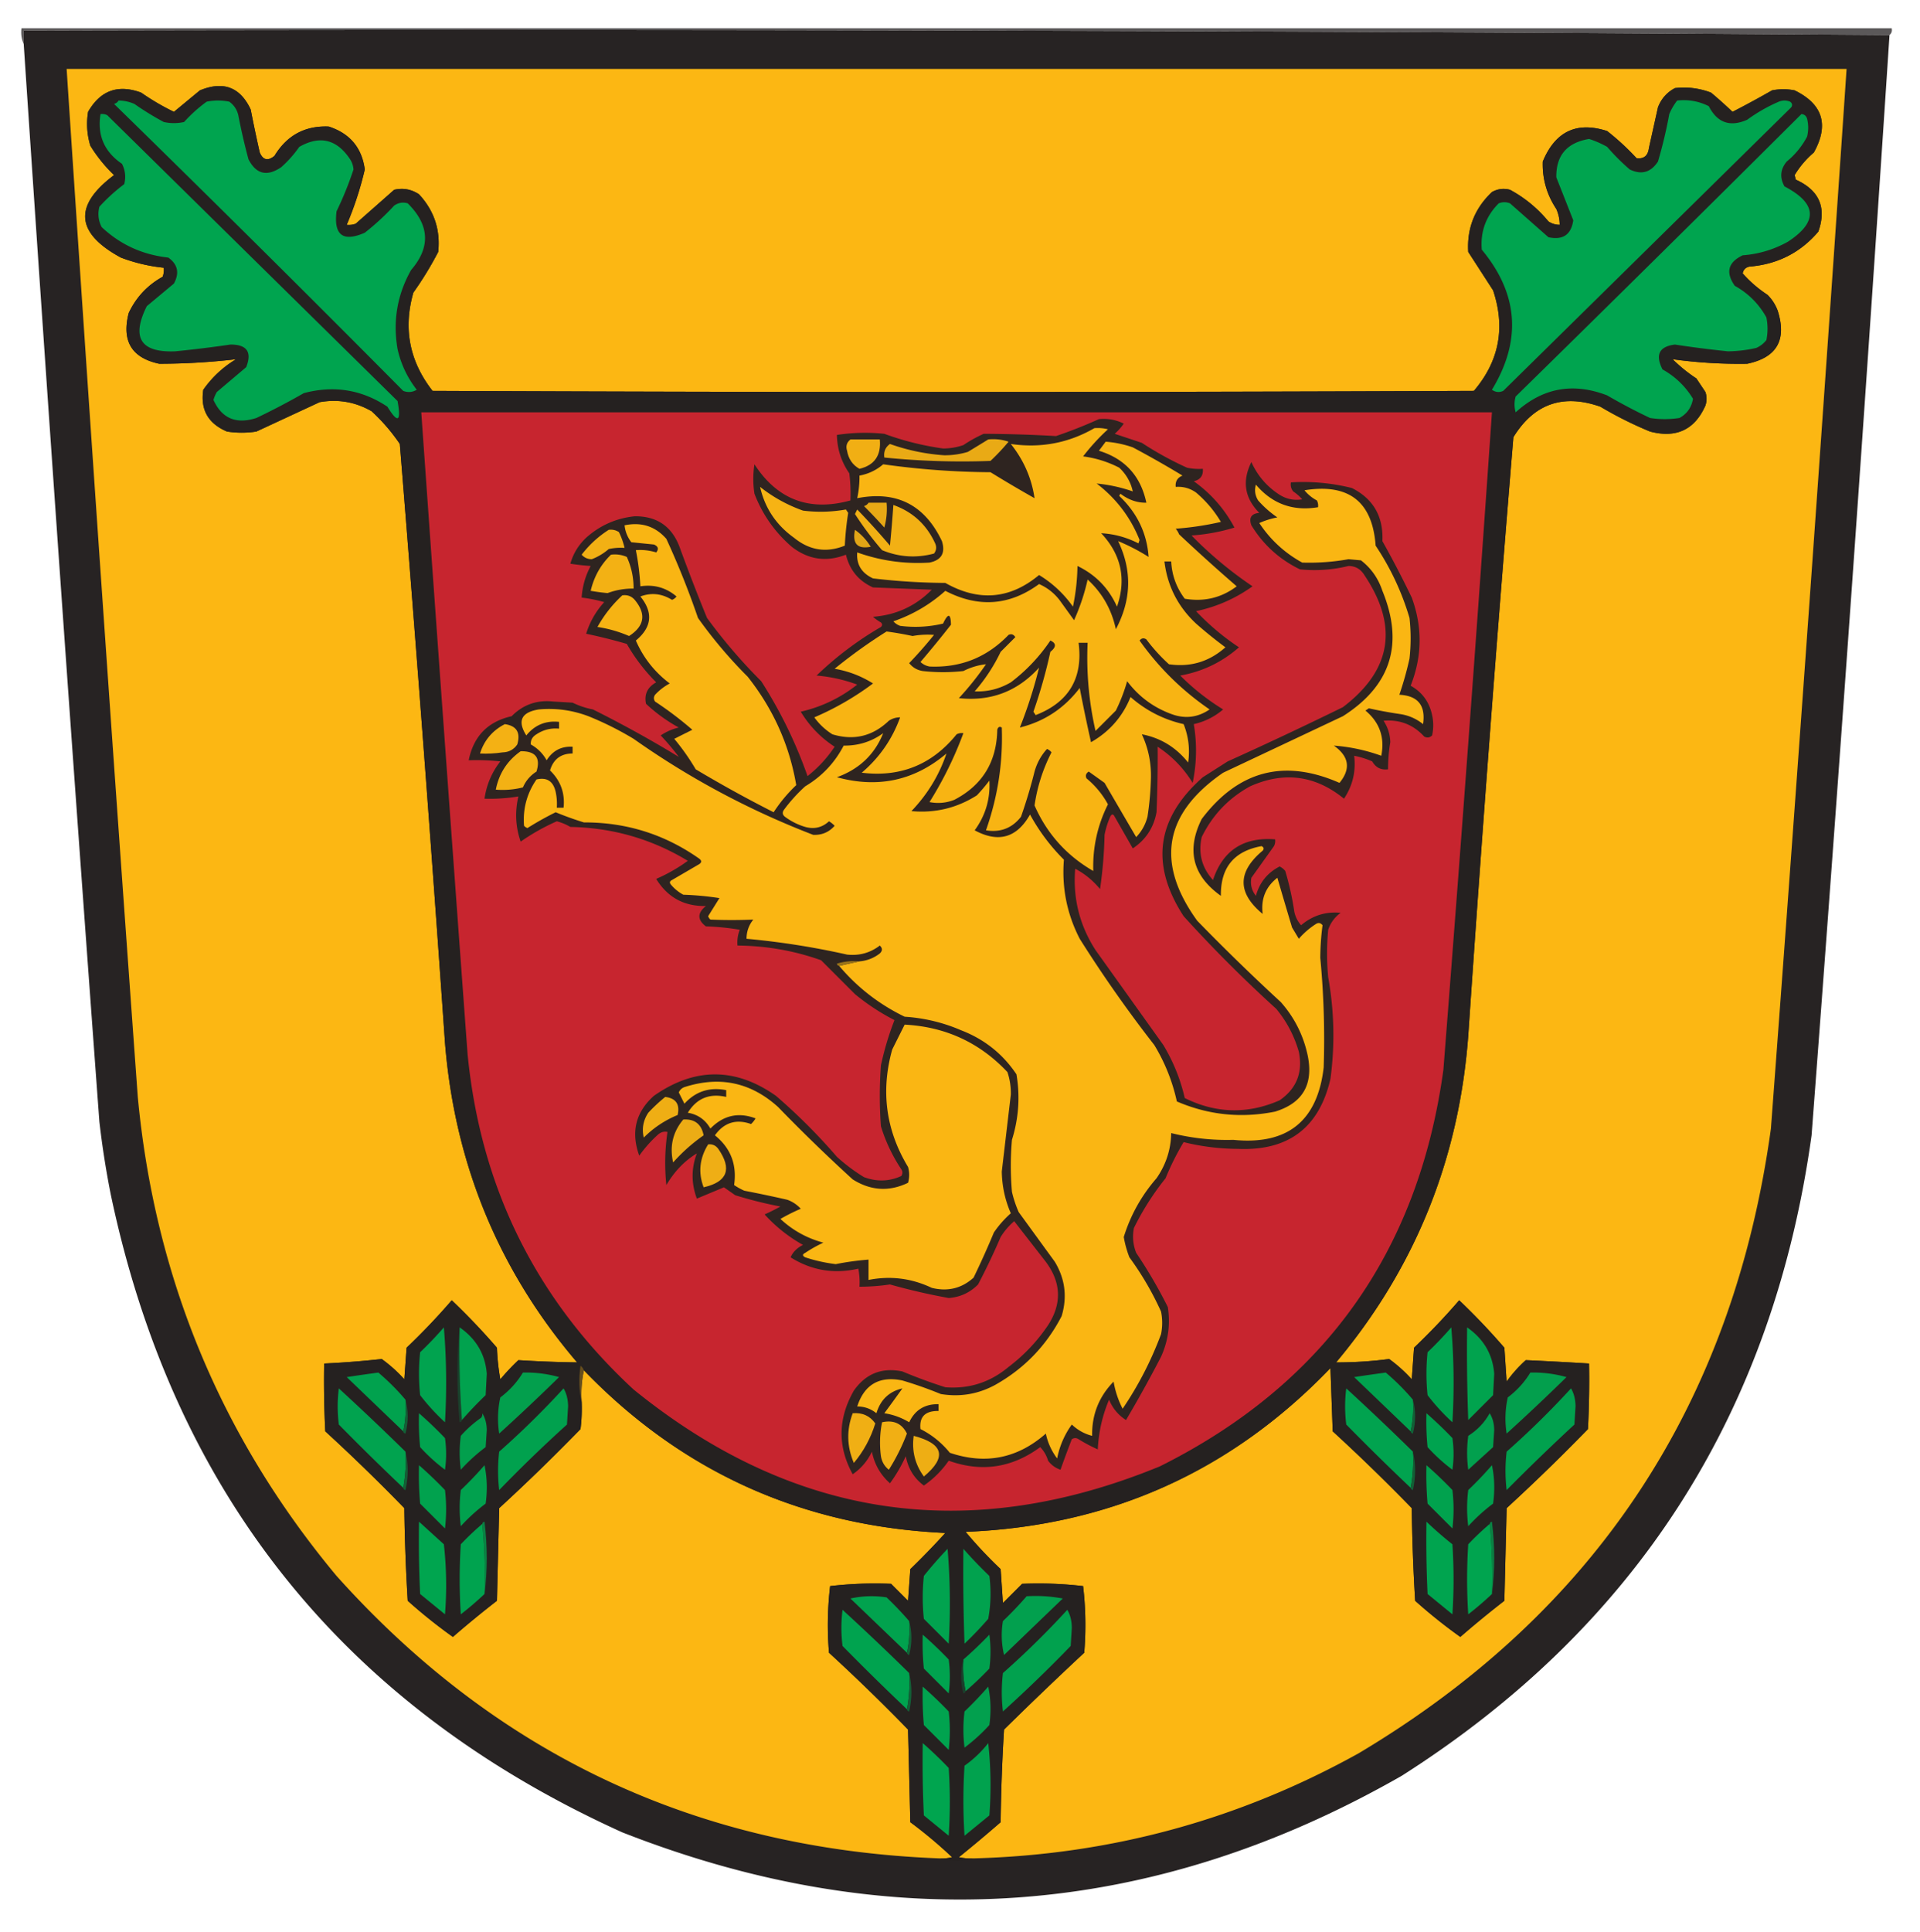 <svg xmlns="http://www.w3.org/2000/svg" width="850" height="855" style="shape-rendering:geometricPrecision;text-rendering:geometricPrecision;image-rendering:optimizeQuality;fill-rule:evenodd;clip-rule:evenodd"><path style="opacity:1" fill="#5b5859" d="M836.5 15.5c-274.998-2-550.331-2.666-826-2v6c-.968-2.107-1.302-4.44-1-7h828c.237 1.291-.096 2.291-1 3z"/><path style="opacity:1" fill="#272323" d="M836.5 15.5a46464.031 46464.031 0 0 1-34.5 487C784.905 625.444 724.405 719.944 620.5 786c-110.954 63.384-225.954 71.718-345 25C152.35 755.279 76.85 661.112 49 528.5a398.913 398.913 0 0 1-5-32 66860.31 66860.31 0 0 1-33.5-477v-6c275.669-.666 551.002 0 826 2z"/><path style="opacity:1" fill="#fcb713" d="M431.5 822.5a24.935 24.935 0 0 1-7-.5 644.609 644.609 0 0 0 18.5-15.5 842 842 0 0 1 1.5-41 1702.212 1702.212 0 0 1 35.5-34 147.56 147.56 0 0 0-.5-29.5 170.773 170.773 0 0 0-27-1l-8.5 8.5-1-15a190.366 190.366 0 0 1-15.5-16.5c63.759-2.566 117.592-26.733 161.5-72.5l1 28a839.958 839.958 0 0 1 35 34 842 842 0 0 0 1.5 41 229.41 229.41 0 0 0 20 16 445.48 445.48 0 0 1 19.5-16l1-41a890.018 890.018 0 0 0 36-35c.5-9.661.666-19.328.5-29-9.354-.57-18.687-1.07-28-1.5a57.217 57.217 0 0 0-8.5 9.5l-1-15a296.34 296.34 0 0 0-20-21 296.34 296.34 0 0 1-20 21l-1 14a63.507 63.507 0 0 0-10-9 177.867 177.867 0 0 1-23.5 1.5c34.904-41.664 54.404-89.831 58.5-144.5a17814.014 17814.014 0 0 1 20-265c9.128-14.821 21.961-19.321 38.5-13.5a169.242 169.242 0 0 0 22 11c11.59 3.042 19.757-.791 24.5-11.5.667-2 .667-4 0-6l-4-6a67.396 67.396 0 0 1-10.5-8.5 215.538 215.538 0 0 0 33 2c13.12-2.73 17.62-10.563 13.5-23.5a19.347 19.347 0 0 0-4.5-7c-4.139-2.719-7.806-5.885-11-9.5.32-1.653 1.32-2.653 3-3 12.42-1.011 22.587-6.177 30.5-15.5 3.737-10.632.404-18.299-10-23l-.5-2a40.45 40.45 0 0 1 8.5-10c6.807-12.24 3.974-21.407-8.5-27.5a25.249 25.249 0 0 0-10 0 444.738 444.738 0 0 1-17.5 9.5 201.108 201.108 0 0 0-9.5-8.5c-5.187-1.972-10.52-2.639-16-2-3.558 1.892-6.058 4.725-7.5 8.5l-4 18c-.427 3.442-2.26 4.942-5.5 4.5a110.197 110.197 0 0 0-13-12c-13.461-4.357-22.961.143-28.5 13.5-.25 7.59 1.75 14.59 6 21a17.759 17.759 0 0 1 1.5 7c-1.808.009-3.475-.491-5-1.5-4.816-5.827-10.483-10.494-17-14-2.803-.755-5.47-.422-8 1-7.623 7.204-11.123 16.037-10.5 26.5l11 17c5.547 16.507 2.714 31.341-8.5 44.5-153.667.667-307.333.667-461 0-10.224-13.063-13.058-27.563-8.5-43.5a150.824 150.824 0 0 0 11-18c1.031-9.775-1.803-18.275-8.5-25.5-3.381-2.245-7.048-2.912-11-2l-17 15a8.435 8.435 0 0 1-4 .5 147.762 147.762 0 0 0 8-24.5c-1.294-9.635-6.627-15.968-16-19-10.487-.42-18.487 3.913-24 13-2.907 2.36-5.074 1.86-6.5-1.5a573.593 573.593 0 0 1-4-19c-4.625-9.939-12.125-12.772-22.5-8.5-3.845 3.18-7.678 6.347-11.5 9.5A105.097 105.097 0 0 1 62.5 41c-10.248-3.791-18.081-.958-23.5 8.5-.826 5.09-.492 10.09 1 15a65.338 65.338 0 0 0 10.5 13c-18.01 13.483-17.01 25.65 3 36.5a75.047 75.047 0 0 0 19 4.5 8.435 8.435 0 0 1-.5 4c-6.72 3.721-11.72 9.054-15 16-3.225 12.41 1.275 19.91 13.5 22.5a295.115 295.115 0 0 0 34-2c-5.773 3.474-10.606 7.974-14.5 13.5-1.35 8.792 2.15 14.959 10.5 18.5 4.333.667 8.667.667 13 0l28-13c8.164-1.45 15.831-.117 23 4a81.444 81.444 0 0 1 12.5 14.5 23119.38 23119.38 0 0 1 20 265c4.332 53.719 23.832 100.885 58.5 141.5a512.937 512.937 0 0 1-26-1 96.005 96.005 0 0 0-8 8.5 100.292 100.292 0 0 1-1.5-14 296.34 296.34 0 0 0-20-21 296.34 296.34 0 0 1-20 21l-1 14a63.507 63.507 0 0 0-10-9 403.063 403.063 0 0 1-25.5 2c-.166 10.006 0 20.006.5 30a839.958 839.958 0 0 1 35 34 842 842 0 0 0 1.5 41 229.41 229.41 0 0 0 20 16 445.48 445.48 0 0 1 19.5-16l1-41a890.018 890.018 0 0 0 36-35c.499-3.986.666-7.986.5-12-.319-4.863.014-9.53 1-14 43.48 45.059 96.814 69.059 160 72a350.367 350.367 0 0 1-15.5 16l-1 14-7.5-7.5a170.773 170.773 0 0 0-27 1 147.56 147.56 0 0 0-.5 29.5 839.958 839.958 0 0 1 35 34l1 41a203.945 203.945 0 0 1 18.5 15.5 18.453 18.453 0 0 1-6 .5c-106.718-4.154-195.552-45.821-266.5-125-51.132-61.341-80.466-132.008-88-212a66972.16 66972.16 0 0 1-31.5-455h788a64659.239 64659.239 0 0 1-33.5 469C767.241 621.292 706.408 713.459 601.5 776c-52.841 29.338-109.508 44.838-170 46.5z"/><path style="opacity:1" fill="#252120" d="M431.5 822.5c-5.333 1.333-10.667 1.333-16 0a18.453 18.453 0 0 0 6-.5 203.945 203.945 0 0 0-18.5-15.5l-1-41a839.958 839.958 0 0 0-35-34 147.56 147.56 0 0 1 .5-29.5 170.773 170.773 0 0 1 27-1l7.5 7.5 1-14a350.367 350.367 0 0 0 15.5-16c-63.186-2.941-116.52-26.941-160-72-.283-.789-.783-1.456-1.5-2-.817 5.516-.651 10.85.5 16a72.367 72.367 0 0 1-.5 12 890.018 890.018 0 0 1-36 35l-1 41a445.48 445.48 0 0 0-19.5 16 229.41 229.41 0 0 1-20-16 842 842 0 0 1-1.5-41 839.958 839.958 0 0 0-35-34c-.5-9.994-.666-19.994-.5-30a403.063 403.063 0 0 0 25.5-2 63.507 63.507 0 0 1 10 9l1-14a296.34 296.34 0 0 0 20-21 296.34 296.34 0 0 1 20 21c.172 4.702.672 9.368 1.5 14a96.005 96.005 0 0 1 8-8.5c8.649.553 17.316.886 26 1-34.668-40.615-54.168-87.781-58.5-141.5a23119.38 23119.38 0 0 0-20-265 81.444 81.444 0 0 0-12.5-14.5c-7.169-4.117-14.836-5.45-23-4l-28 13a42.479 42.479 0 0 1-13 0c-8.35-3.541-11.85-9.708-10.5-18.5 3.894-5.526 8.727-10.026 14.5-13.5a295.115 295.115 0 0 1-34 2c-12.225-2.59-16.725-10.09-13.5-22.5 3.28-6.946 8.28-12.279 15-16a8.435 8.435 0 0 0 .5-4 75.047 75.047 0 0 1-19-4.5c-20.01-10.85-21.01-23.017-3-36.5a65.338 65.338 0 0 1-10.5-13c-1.492-4.91-1.826-9.91-1-15 5.419-9.458 13.252-12.291 23.5-8.5A105.097 105.097 0 0 0 77 49.5c3.822-3.153 7.655-6.32 11.5-9.5 10.375-4.272 17.875-1.439 22.5 8.5a573.593 573.593 0 0 0 4 19c1.426 3.36 3.593 3.86 6.5 1.5 5.513-9.087 13.513-13.42 24-13 9.373 3.032 14.706 9.365 16 19a147.762 147.762 0 0 1-8 24.5 8.435 8.435 0 0 0 4-.5l17-15c3.952-.912 7.619-.245 11 2 6.697 7.225 9.531 15.725 8.5 25.5a150.824 150.824 0 0 1-11 18c-4.558 15.937-1.724 30.437 8.5 43.5 153.667.667 307.333.667 461 0 11.214-13.159 14.047-27.993 8.5-44.5l-11-17c-.623-10.463 2.877-19.296 10.5-26.5 2.53-1.422 5.197-1.755 8-1 6.517 3.506 12.184 8.173 17 14 1.525 1.009 3.192 1.509 5 1.5a17.759 17.759 0 0 0-1.5-7c-4.25-6.41-6.25-13.41-6-21 5.539-13.357 15.039-17.857 28.5-13.5a110.197 110.197 0 0 1 13 12c3.24.442 5.073-1.058 5.5-4.5l4-18c1.442-3.775 3.942-6.608 7.5-8.5 5.48-.639 10.813.028 16 2a201.108 201.108 0 0 1 9.5 8.5 444.738 444.738 0 0 0 17.5-9.5 25.249 25.249 0 0 1 10 0c12.474 6.093 15.307 15.26 8.5 27.5a40.45 40.45 0 0 0-8.5 10l.5 2c10.404 4.701 13.737 12.368 10 23-7.913 9.323-18.08 14.489-30.5 15.5-1.68.347-2.68 1.347-3 3 3.194 3.615 6.861 6.781 11 9.5a19.347 19.347 0 0 1 4.5 7c4.12 12.937-.38 20.77-13.5 23.5a215.538 215.538 0 0 1-33-2 67.396 67.396 0 0 0 10.5 8.5l4 6c.667 2 .667 4 0 6-4.743 10.709-12.91 14.542-24.5 11.5a169.242 169.242 0 0 1-22-11c-16.539-5.821-29.372-1.321-38.5 13.5a17814.014 17814.014 0 0 0-20 265c-4.096 54.669-23.596 102.836-58.5 144.5 7.852.02 15.686-.48 23.5-1.5a63.507 63.507 0 0 1 10 9l1-14a296.34 296.34 0 0 0 20-21 296.34 296.34 0 0 1 20 21l1 15a57.217 57.217 0 0 1 8.5-9.5c9.313.43 18.646.93 28 1.5.166 9.672 0 19.339-.5 29a890.018 890.018 0 0 1-36 35l-1 41a445.48 445.48 0 0 0-19.5 16 229.41 229.41 0 0 1-20-16 842 842 0 0 1-1.5-41 839.958 839.958 0 0 0-35-34l-1-28c-43.908 45.767-97.741 69.934-161.5 72.5a190.366 190.366 0 0 0 15.5 16.5l1 15 8.5-8.5c9.015-.38 18.015-.047 27 1a147.56 147.56 0 0 1 .5 29.5 1702.212 1702.212 0 0 0-35.5 34 842 842 0 0 0-1.5 41 644.609 644.609 0 0 1-18.5 15.5c2.31.497 4.643.663 7 .5z"/><path style="opacity:1" fill="#00a44f" d="M52.5 44.5c2.427.023 4.76.523 7 1.5a129.02 129.02 0 0 0 13 8c3 .667 6 .667 9 0a64.258 64.258 0 0 1 10-9 25.249 25.249 0 0 1 10 0c2.084 1.5 3.417 3.5 4 6a274.75 274.75 0 0 0 4.5 19.5c3.4 6.616 8.233 7.783 14.5 3.5a51.029 51.029 0 0 0 8-9c9.129-5.184 16.629-3.351 22.5 5.5a9.622 9.622 0 0 1 1.5 4.5 147.634 147.634 0 0 1-7.5 18.5c-1.33 10.576 2.837 13.743 12.5 9.5a110.197 110.197 0 0 0 13-12c1.865-1.301 3.865-1.635 6-1 9.692 9.6 10.192 19.432 1.5 29.5-6.138 10.853-8.138 22.52-6 35 1.501 6.667 4.334 12.667 8.5 18-1.921 1.141-3.921 1.308-6 .5a11492.763 11492.763 0 0 0-128-127c.916-.278 1.583-.778 2-1.5zM742.5 44.5c4.949-.541 9.616.292 14 2.5 3.752 7.349 9.419 9.349 17 6a72.828 72.828 0 0 1 14-8c1.667-.667 3.333-.667 5 0 .951.718 1.117 1.55.5 2.5L665.5 173c-1.759.798-3.426.631-5-.5 13.23-21.783 11.73-42.449-4.5-62-.67-7.99 1.83-14.823 7.5-20.5 1.667-.667 3.333-.667 5 0l17 15c6.411 1.378 10.078-1.122 11-7.5-2.488-6.313-4.988-12.646-7.5-19-.164-9.685 4.669-15.352 14.5-17a42.552 42.552 0 0 1 8 3.5 96.372 96.372 0 0 0 10 10c5.164 2.499 9.33 1.332 12.5-3.5a202.46 202.46 0 0 0 5-21 26.536 26.536 0 0 1 3.5-6zM44.5 50.5a4.932 4.932 0 0 1 3 .5L176 177.5c1.653 9.216.153 10.049-4.5 2.5-11.317-7.547-23.65-9.547-37-6a314.81 314.81 0 0 1-21 11c-8.938 2.882-15.271.216-19-8a16.23 16.23 0 0 1 1.5-3.5l13-11c2.643-6.7.309-10.034-7-10a514.076 514.076 0 0 1-24.5 3c-15.28.591-19.446-6.076-12.5-20l12-10c2.53-4.686 1.696-8.519-2.5-11.5-11.42-1.242-21.254-5.742-29.5-13.5-1.457-2.866-1.79-5.866-1-9a79 79 0 0 1 11-10c.79-3.134.457-6.134-1-9-7.832-5.33-10.998-12.663-9.5-22zM797.5 50.5c1.25.077 2.083.744 2.5 2a16.242 16.242 0 0 1 0 8c-2.243 4.248-5.243 7.914-9 11-2.846 3.419-3.18 7.085-1 11 14.448 7.55 14.948 15.717 1.5 24.5-6.217 3.461-12.884 5.461-20 6-6.484 3.081-7.651 7.581-3.5 13.5 6 3.333 10.667 8 14 14a25.238 25.238 0 0 1 0 10 11.532 11.532 0 0 1-4.5 3.5 59.6 59.6 0 0 1-12.5 1.5 473.39 473.39 0 0 1-23.5-3c-6.954.853-8.788 4.519-5.5 11 5.671 3.172 10.171 7.505 13.5 13-.661 3.835-2.661 6.669-6 8.5a42.479 42.479 0 0 1-13 0 256.871 256.871 0 0 1-19-10c-15.123-5.838-28.623-3.338-40.5 7.5a12.494 12.494 0 0 1 0-7 22410.62 22410.62 0 0 0 126.5-125z"/><path style="opacity:1" fill="#c7252f" d="M186.5 182.5h474a31535.408 31535.408 0 0 1-21.5 291c-11.107 80.794-52.94 139.294-125.5 175.5-84.546 34.726-162.213 23.393-233-34-43.245-39.991-67.745-89.491-73.5-148.5a94904.539 94904.539 0 0 1-20.5-284z"/><path style="opacity:1" fill="#2e2420" d="M486.5 185.5c3.894-.39 7.56.277 11 2a25.513 25.513 0 0 1-4 4.5l12 4a145.698 145.698 0 0 0 20 11c2.31.497 4.643.663 7 .5.259 2.98-1.074 4.813-4 5.5 7.618 5.449 13.618 12.282 18 20.5a83.928 83.928 0 0 1-19 3.5 173.305 173.305 0 0 0 27 22.5c-7.541 5.405-15.874 9.072-25 11a109.077 109.077 0 0 0 19 16c-7.481 6.574-16.148 10.74-26 12.5a102.726 102.726 0 0 0 19 15c-3.809 3.238-8.142 5.404-13 6.5a69.916 69.916 0 0 1-.5 26c-3.977-6.477-9.144-11.811-15.5-16a578.7 578.7 0 0 1-.5 29c-1.248 6.833-4.748 12.166-10.5 16l-8-14c-.667-1.333-1.333-1.333-2 0a37.143 37.143 0 0 0-2.5 8 196.843 196.843 0 0 1-2 24c-3.086-3.757-6.752-6.757-11-9-1.087 12.987 1.913 24.987 9 36l30 42c4.435 7.364 7.602 15.197 9.5 23.5 13.872 6.859 27.872 7.193 42 1 7.521-5.218 10.355-12.384 8.5-21.5-2.024-7.05-5.358-13.383-10-19-14.333-13-28-26.667-41-41-14.878-22.875-12.045-43.375 8.5-61.5l11-7a1781.382 1781.382 0 0 0 51-24c21.559-16.358 24.726-35.858 9.5-58.5-1.633-2.648-3.967-3.981-7-4a63.527 63.527 0 0 1-21.5 1.5c-9.064-4.397-16.231-10.897-21.5-19.5-1.206-3.338-.04-5.171 3.5-5.5-6.513-6.589-7.68-14.089-3.5-22.5 2.729 6.063 6.896 10.897 12.5 14.5 3.114 1.931 6.447 2.598 10 2a19.887 19.887 0 0 0-4-3.5c-.929-1.189-1.262-2.522-1-4a88.89 88.89 0 0 1 27 2.5c9.486 4.789 13.986 12.622 13.5 23.5a444.662 444.662 0 0 1 13 25c4.78 13.07 4.614 26.07-.5 39 5.095 2.832 8.262 7.165 9.5 13 .667 3 .667 6 0 9-1.049 1.017-2.216 1.184-3.5.5-4.807-5.271-10.807-7.605-18-7 1.9 2.868 2.9 6.034 3 9.5a73.058 73.058 0 0 0-1 12c-3.099.408-5.433-.759-7-3.5a37.914 37.914 0 0 0-8-2.5c.845 6.893-.655 13.227-4.5 19-12.692-10.337-26.525-12.17-41.5-5.5-9.554 5.22-16.72 12.72-21.5 22.5-1.588 7.229.079 13.562 5 19 4.353-13.107 13.52-19.107 27.5-18a4.934 4.934 0 0 1-.5 3l-10 14c-.552 2.919.115 5.586 2 8 1.604-5.88 5.104-10.214 10.5-13a7.248 7.248 0 0 1 2.5 2c1.761 5.9 3.095 11.9 4 18a12.804 12.804 0 0 0 3 6c5.078-4.294 10.911-6.128 17.5-5.5-2.635 1.961-4.469 4.461-5.5 7.5-.667 7-.667 14 0 21 2.681 14.962 3.014 29.962 1 45-4.975 21.624-18.642 31.957-41 31a102.142 102.142 0 0 1-24-3 118.708 118.708 0 0 0-8 16 119.21 119.21 0 0 0-14 22c-.738 3.761-.405 7.428 1 11a214.296 214.296 0 0 1 14 24c1.182 7.635.182 14.969-3 22a567.967 567.967 0 0 1-15.5 28c-3.431-2.177-5.931-5.177-7.5-9-2.962 6.999-4.629 14.332-5 22a71.306 71.306 0 0 1-8.5-4.5c-1-.667-2-.667-3 0a414.162 414.162 0 0 0-5 13.5c-2.253-.753-4.087-2.086-5.5-4-.712-2.347-1.879-4.347-3.5-6-12.496 9.202-25.996 11.202-40.5 6a43.128 43.128 0 0 1-11 11c-4.31-3.188-6.977-7.521-8-13a67.876 67.876 0 0 1-7 12c-4.212-3.753-6.878-8.42-8-14-1.925 4.093-4.758 7.426-8.5 10-6.731-12.254-6.565-24.587.5-37 5.299-7.544 12.465-10.378 21.5-8.5a226.996 226.996 0 0 0 19 7c10.542.82 19.875-2.18 28-9a76.862 76.862 0 0 0 17.5-18.5c6.147-9.517 5.814-18.851-1-28l-14-18a29.964 29.964 0 0 0-6 7 303.77 303.77 0 0 1-10 21c-3.567 3.617-7.901 5.617-13 6a281.343 281.343 0 0 1-26-6 92.215 92.215 0 0 1-13.5 1 32.462 32.462 0 0 0-.5-8c-10.695 2.489-20.695.822-30-5 .993-2.329 2.827-4.163 5.5-5.5a66.767 66.767 0 0 1-17-13.5 90.622 90.622 0 0 0 7-3.5 181.49 181.49 0 0 1-20-5l-5-3.5-12 5c-2.495-6.723-2.495-13.389 0-20-5.375 3.217-9.875 7.884-13.5 14-.814-7.913-.647-15.746.5-23.5-1.408-.315-2.741.018-4 1a57.217 57.217 0 0 0-8.5 9.5c-3.762-10.432-1.596-19.266 6.5-26.5 18.066-12.638 36.066-12.638 54 0a257.965 257.965 0 0 1 27 27 78.664 78.664 0 0 0 12 9c5.694 2.113 11.194 1.946 16.5-.5.667-1 .667-2 0-3a72.8 72.8 0 0 1-9-19c-.667-9-.667-18 0-27 1.51-6.964 3.51-13.631 6-20a97.154 97.154 0 0 1-17.5-11.5l-15-15c-11.921-4.235-24.254-6.402-37-6.5a15.418 15.418 0 0 1 1-7 114.67 114.67 0 0 0-15-1.5c-3.827-2.905-3.827-5.905 0-9-9.641.18-16.975-3.82-22-12a72.85 72.85 0 0 0 14-8c-15.925-9.65-33.258-14.65-52-15a23.597 23.597 0 0 0-6-2.5 94.417 94.417 0 0 0-16 9c-2.272-6.547-2.606-13.213-1-20a75.818 75.818 0 0 1-15 1c.875-6.128 3.209-11.628 7-16.5a98.432 98.432 0 0 0-14-.5c2.148-10.647 8.481-17.147 19-19.5 5.077-5.137 11.243-7.304 18.5-6.5l8.5.5a35.716 35.716 0 0 0 9 3c13.169 6.574 25.836 13.574 38 21a108.03 108.03 0 0 0-8-9.5 23.966 23.966 0 0 1 8-3.5 71.014 71.014 0 0 1-14.5-10.5c-.868-4.172.632-7.338 4.5-9.5a80.303 80.303 0 0 1-13-17 240.5 240.5 0 0 0-18-4.5c1.641-5.286 4.308-9.953 8-14a61.568 61.568 0 0 0-10-2c.339-5.01 1.673-9.677 4-14a104.618 104.618 0 0 1-9-1c1.243-4.429 3.577-8.262 7-11.5 6.145-5.489 13.312-8.656 21.5-9.5 9.928-.082 16.595 4.585 20 14a867.584 867.584 0 0 0 12 31 238.452 238.452 0 0 0 24 28 200.915 200.915 0 0 1 20.5 42 55.546 55.546 0 0 0 12-13c-6.162-3.996-11.162-9.163-15-15.5 9.268-2.135 17.602-6.135 25-12a67.852 67.852 0 0 0-18-4 148.835 148.835 0 0 1 28.5-21.5c.667-.667.667-1.333 0-2a20.499 20.499 0 0 1-3.5-2.5c10.214-.775 18.88-4.775 26-12l-26-1c-6.336-2.842-10.336-7.675-12-14.5-8.653 3.368-16.653 2.201-24-3.5-7.475-6.471-12.975-14.304-16.5-23.5a42.479 42.479 0 0 1 0-13c10.179 15.674 24.345 21.007 42.5 16a72.367 72.367 0 0 0-.5-12c-3.535-5.106-5.369-10.773-5.5-17a83.233 83.233 0 0 1 21-.5 125.424 125.424 0 0 0 26 6.5 27.86 27.86 0 0 0 9-1.5 59.043 59.043 0 0 1 9-5c10.684.051 21.351.384 32 1a211.755 211.755 0 0 0 19-7.5z"/><path style="opacity:1" fill="#f9b513" d="M484.5 189.5a18.453 18.453 0 0 1 6 .5 93.285 93.285 0 0 0-11 12 48.503 48.503 0 0 1 16 5c3.1 2.919 5.1 6.419 6 10.5a68.983 68.983 0 0 0-16-3.5c8.679 6.663 15.013 14.996 19 25l-.5 1.5c-5.223-2.68-10.723-4.18-16.5-4.5 8.879 9.46 11.213 20.294 7 32.5-3.638-8.138-9.471-14.138-17.5-18a93.33 93.33 0 0 1-2 18c-4.056-5.724-9.056-10.391-15-14-12.854 10.713-26.687 11.88-41.5 3.5a285.846 285.846 0 0 1-32-2c-5.083-2.357-7.417-6.191-7-11.5 10.364 3.695 21.03 5.195 32 4.5 5.3-1.095 7.133-4.262 5.5-9.5-7.622-16.061-20.122-22.394-37.5-19a44.866 44.866 0 0 0 1-10c3.954-.727 7.454-2.394 10.5-5a354.578 354.578 0 0 0 47.5 3.5 568.792 568.792 0 0 0 19.5 11.5c-1.291-8.846-4.791-16.846-10.5-24 13.24 1.929 25.574-.405 37-7z"/><path style="opacity:1" fill="#f1af14" d="M376.5 194.5h13c.653 7.066-2.347 11.4-9 13-3.024-1.674-4.857-4.341-5.5-8-.64-2.043-.14-3.71 1.5-5z"/><path style="opacity:1" fill="#e9aa15" d="M437.5 194.5a21.127 21.127 0 0 1 9 1 96.005 96.005 0 0 1-8 8.5c-15.7.579-31.367.079-47-1.5-.368-2.556.466-4.556 2.5-6a88.773 88.773 0 0 0 24 5 35.22 35.22 0 0 0 10.5-1.5c3.096-1.872 6.096-3.705 9-5.5z"/><path style="opacity:1" fill="#f8b413" d="M489.5 195.5a47.11 47.11 0 0 1 12 2.5 449.63 449.63 0 0 1 22 12.5c-2.256.921-3.256 2.588-3 5 3.294-.241 6.294.592 9 2.5 4.418 3.747 8.084 8.08 11 13a131.77 131.77 0 0 1-20 3 9.454 9.454 0 0 1 1.5 2.5 813.62 813.62 0 0 0 25.5 23c-6.781 5.111-14.447 6.944-23 5.5-3.686-4.893-5.686-10.393-6-16.5h-3c1.301 10.822 5.967 19.989 14 27.5 4.189 3.69 8.522 7.19 13 10.5-7.166 6.375-15.5 8.875-25 7.5a77.742 77.742 0 0 1-10-11c-1.135-.749-2.135-.583-3 .5 8.521 12.021 18.854 22.188 31 30.5-5.304 3.605-10.971 4.272-17 2-7.91-2.907-14.41-7.74-19.5-14.5a76.892 76.892 0 0 1-5 13l-9 9a145.606 145.606 0 0 1-3.5-39h-4c2.025 15.639-4.308 26.306-19 32l-1-1.5a223.698 223.698 0 0 0 7.5-26.5c2.677-2.133 2.677-3.8 0-5a76.862 76.862 0 0 1-17.5 18.5c-4.985 2.913-10.318 4.246-16 4a76.945 76.945 0 0 0 11.5-17.5l6.5-6.5c-.775-1.23-1.775-1.563-3-1-9.578 9.958-21.244 14.624-35 14-1.544-.29-2.877-.956-4-2a501.272 501.272 0 0 0 13.5-16.5c-.099-5.07-1.266-5.236-3.5-.5a52.76 52.76 0 0 1-19 1 7.293 7.293 0 0 1-3-2c8.589-2.96 16.255-7.46 23-13.5 14.614 7.581 28.447 6.581 41.5-3 3.561 1.555 6.561 3.888 9 7l6.5 9a92.305 92.305 0 0 0 6-18c6.47 5.93 10.636 13.263 12.5 22 6.907-13.012 7.24-26.012 1-39a86.346 86.346 0 0 1 13.5 7c-.756-10.518-5.089-19.518-13-27l.5-1c3.572 2.733 7.406 4.066 11.5 4-2.5-11.831-9.5-19.498-21-23a514.367 514.367 0 0 0 3-4z"/><path style="opacity:1" fill="#fab613" d="m371.5 427.5 9-2c3.352-.284 6.352-1.45 9-3.5 1.231-1.183 1.231-2.349 0-3.5-4.268 3.254-9.102 4.588-14.5 4a346.029 346.029 0 0 0-44.5-7c.003-3.175 1.003-6.008 3-8.5a218.89 218.89 0 0 1-19 0 3.647 3.647 0 0 1-1-1.5l5-8a130.373 130.373 0 0 0-16-1.5 18.778 18.778 0 0 1-5.5-4.5c-.688-.832-.521-1.498.5-2l12-7c1.211-.774 1.211-1.607 0-2.5-15.244-10.731-32.244-16.064-51-16-4.232-1.3-8.398-2.8-12.5-4.5a138.976 138.976 0 0 0-12.5 7 3.647 3.647 0 0 1-1.5-1c-.585-7.493 1.248-14.326 5.5-20.5 4.598-1.091 7.431.743 8.5 5.5.497 2.31.663 4.643.5 7h3c.68-6.474-1.32-11.974-6-16.5 1.49-4.993 4.823-7.493 10-7.5v-3c-4.976-.262-8.809 1.738-11.5 6-1.667-3-4-5.333-7-7-.163-1.887.671-3.387 2.5-4.5 3.036-2.006 6.369-2.84 10-2.5v-3c-5.921-.623-10.754 1.377-14.5 6-4.043-6.419-2.21-10.252 5.5-11.5 7.545-.692 14.878.308 22 3a139.908 139.908 0 0 1 20 10c24.675 17.423 51.175 31.59 79.5 42.5 3.812.177 6.979-1.157 9.5-4a11.38 11.38 0 0 0-2.5-2c-2.995 2.765-6.495 3.598-10.5 2.5a28.53 28.53 0 0 1-9-4.5c-1.083-.865-1.249-1.865-.5-3a70.588 70.588 0 0 1 9.5-10.5c7.384-4.384 13.051-10.384 17-18 6.498.087 12.331-1.746 17.5-5.5-3.754 9.414-10.588 15.914-20.5 19.5 18.184 4.989 34.351 1.489 48.5-10.5-3.194 9.53-8.361 18.03-15.5 25.5 10.483.963 20.149-1.371 29-7a80.499 80.499 0 0 0 5.5-6.5c.463 8.084-1.704 15.417-6.5 22 10.509 5.662 18.675 3.329 24.5-7a86.705 86.705 0 0 0 15 20c-.992 12.35 1.341 24.017 7 35a576.056 576.056 0 0 0 33 47 81.479 81.479 0 0 1 10 25c13.978 6.018 28.478 7.518 43.5 4.5 12.127-3.743 16.96-11.91 14.5-24.5-1.879-9.091-5.879-17.091-12-24a940.18 940.18 0 0 1-37-36c-18.522-25.648-14.689-47.481 11.5-65.5a72126.675 72126.675 0 0 0 53-25c21.287-13.531 27.12-32.031 17.5-55.5-1.84-5.54-5.006-10.04-9.5-13.5l-5.5-.5a98.155 98.155 0 0 1-20.5 1.5c-7.762-4.261-14.096-10.095-19-17.5a36.167 36.167 0 0 1 8-2.5 45.255 45.255 0 0 1-8.5-7.5c-1.373-2.195-1.706-4.529-1-7 7.212 8.515 16.379 11.849 27.5 10a4.934 4.934 0 0 0-.5-3 17.842 17.842 0 0 1-5.5-4.5c19.605-3.148 30.105 5.019 31.5 24.5a117.074 117.074 0 0 1 15 32c.667 6 .667 12 0 18a146.934 146.934 0 0 1-4.5 16c8.214.399 11.714 4.732 10.5 13-3.049-2.464-6.549-3.964-10.5-4.5a190.834 190.834 0 0 1-13.5-2.5l-1.5 1c6.279 5.237 8.613 11.903 7 20a78.808 78.808 0 0 0-21-4.5c6.772 4.787 7.606 10.287 2.5 16.5-24.449-10.772-44.782-5.439-61 16-6.852 13.747-4.019 25.081 8.5 34-.197-12.465 5.803-19.798 18-22 1.021.502 1.188 1.168.5 2-11.256 9.412-11.256 18.745 0 28-.839-6.643 1.328-11.976 6.5-16a3303.78 3303.78 0 0 0 6.5 22l3 5a34.706 34.706 0 0 1 7.5-6.5c1.135-.749 2.135-.583 3 .5a113.626 113.626 0 0 0-1 14.5 377.926 377.926 0 0 1 1.5 48.5c-2.771 23.732-16.104 34.399-40 32a101.63 101.63 0 0 1-27.5-3c-.137 7.287-2.304 13.953-6.5 20-6.66 7.654-11.494 16.321-14.5 26a45.992 45.992 0 0 0 2.5 9 133.174 133.174 0 0 1 14 24 25.238 25.238 0 0 1 0 10 154.529 154.529 0 0 1-17 33 41.25 41.25 0 0 1-4-12c-6.501 6.66-9.667 14.66-9.5 24-3.385-.862-6.385-2.528-9-5-3.238 4.482-5.405 9.482-6.5 15a27.538 27.538 0 0 1-5-11c-12.517 11.004-26.683 13.837-42.5 8.5-3.61-4.448-7.943-7.948-13-10.5-.578-5.427 2.089-8.093 8-8v-3c-6.081-.128-10.414 2.538-13 8a29.576 29.576 0 0 0-11-4 818.974 818.974 0 0 0 8-11c-5.884 1.381-9.717 5.047-11.5 11-2.492-1.997-5.325-2.997-8.5-3 3.176-9.758 9.843-13.591 20-11.5a180.047 180.047 0 0 1 17 6c8.469 1.401 16.469.068 24-4 12.885-7.219 22.719-17.385 29.5-30.5 2.536-8.433 1.536-16.433-3-24l-16-22a49.887 49.887 0 0 1-3-9 132.434 132.434 0 0 1 0-23c2.986-9.556 3.653-19.223 2-29-6.051-9.04-14.217-15.54-24.5-19.5a74.879 74.879 0 0 0-25-6c-11.307-5.484-20.973-12.984-29-22.5z"/><path style="opacity:1" fill="#f6b314" d="M336.5 215.5c5.699 4.519 12.032 8.019 19 10.5a63.043 63.043 0 0 0 19-.5l1 1.5a138.112 138.112 0 0 0-1.5 14.5c-8.131 3.28-15.631 2.113-22.5-3.5-7.903-5.66-12.903-13.16-15-22.5z"/><path style="opacity:1" fill="#e7a815" d="M384.5 222.5h8a31.116 31.116 0 0 1-1 11 223.83 223.83 0 0 0-9-9.5c.916-.278 1.582-.778 2-1.5z"/><path style="opacity:1" fill="#f2b014" d="M395.5 223.5c8.531 3.029 14.698 8.695 18.5 17 .72 1.612.554 3.112-.5 4.5-7.819 2.099-15.486 1.599-23-1.5a139.708 139.708 0 0 1-12-16l1-2a327.828 327.828 0 0 1 14.5 16 598.536 598.536 0 0 0 1.5-18z"/><path style="opacity:1" fill="#f9b513" d="M276.5 232.5c7.456-1.557 13.623.443 18.5 6a373.65 373.65 0 0 1 14 35 203.406 203.406 0 0 0 22 26c11.329 14.311 18.496 30.311 21.5 48a65.842 65.842 0 0 0-10 12 575.27 575.27 0 0 1-34.5-19 100.4 100.4 0 0 0-9.5-13.5l8-4a157.83 157.83 0 0 0-16.5-12.5c-.667-1-.667-2 0-3a24.91 24.91 0 0 1 6.5-5c-6.676-5.022-11.676-11.355-15-19 7.103-5.879 7.769-12.379 2-19.5 4.831-1.803 9.498-1.303 14 1.5a4.457 4.457 0 0 0 2-1.5c-4.588-3.908-9.921-5.408-16-4.5a110.41 110.41 0 0 0-2-16c3.079-.24 6.079.093 9 1 1.239-1.507.905-2.674-1-3.5l-10-1c-1.702-2.235-2.702-4.735-3-7.5z"/><path style="opacity:1" fill="#f2b014" d="M269.5 234.5c1.644-.214 3.144.12 4.5 1a31.774 31.774 0 0 1 2.5 7 24.935 24.935 0 0 0-7 .5c-2.277 1.959-4.777 3.459-7.5 4.5-1.812.007-3.312-.66-4.5-2 3.421-4.426 7.421-8.093 12-11z"/><path style="opacity:1" fill="#e2a516" d="M378.5 234.5c2.784 1.954 5.117 4.454 7 7.5-5.912 1.162-8.246-1.338-7-7.5z"/><path style="opacity:1" fill="#f3b114" d="M270.5 245.5a13.116 13.116 0 0 1 7 1c2.021 4.435 3.021 9.102 3 14-4.029-.024-7.862.643-11.5 2a85.81 85.81 0 0 1-7.5-1c1.481-6.306 4.481-11.64 9-16z"/><path style="opacity:1" fill="#f6b313" d="M275.5 263.5c2.222-.322 4.056.345 5.5 2 5.182 6.257 4.349 11.59-2.5 16a56.042 56.042 0 0 0-14-4 56.142 56.142 0 0 1 11-14z"/><path style="opacity:1" fill="#f8b413" d="M392.5 279.5c3.858.512 7.691 1.178 11.5 2a37.354 37.354 0 0 1 9.5-.5 194.457 194.457 0 0 1-11 12.5c1.503 1.922 3.503 3.088 6 3.5 6 .667 12 .667 18 0 3.242-1.639 6.576-2.639 10-3a129.038 129.038 0 0 1-12 15c14.123 1.522 25.957-2.978 35.5-13.5a203.8 203.8 0 0 1-8.5 26.5c10.825-2.673 19.658-8.506 26.5-17.5a766.471 766.471 0 0 0 5 24c8.166-4.664 14-11.33 17.5-20 6.83 5.998 14.663 9.998 23.5 12 2.181 5.478 2.848 11.144 2 17-5.391-6.762-12.224-10.928-20.5-12.5 2.94 6.297 4.273 12.963 4 20a129.936 129.936 0 0 1-1.5 16.5c-.892 3.452-2.558 6.452-5 9-4.699-8.02-9.366-16.02-14-24l-7-5c-1.23.775-1.563 1.775-1 3 3.935 3.262 7.102 7.096 9.5 11.5-4.641 9.265-6.808 19.098-6.5 29.5-11.83-6.83-20.496-16.496-26-29 1.177-8.193 3.677-16.027 7.5-23.5a4.457 4.457 0 0 0-2-1.5c-2.593 2.848-4.426 6.181-5.5 10a223.982 223.982 0 0 1-6 20c-3.932 5.035-9.099 7.035-15.5 6 5.229-14.809 7.563-29.976 7-45.5-.983-.591-1.65-.257-2 1-.258 14.203-6.591 24.536-19 31-3.572 1.405-7.239 1.738-11 1a164.462 164.462 0 0 0 15-30.5 4.934 4.934 0 0 0-3 .5c-10.867 13.434-24.867 19.101-42 17 7.837-6.668 13.503-14.835 17-24.5-1.808-.009-3.475.491-5 1.5-7.181 6.879-15.515 8.879-25 6a28.57 28.57 0 0 1-8-7.5 125.952 125.952 0 0 0 26-15c-5.283-3.314-10.95-5.481-17-6.5a229.495 229.495 0 0 1 23-16.5z"/><path style="opacity:1" fill="#f4b114" d="M223.5 320.5c5.224.753 7.057 3.753 5.5 9-1.558 2.268-3.724 3.434-6.5 3.5-3.317.498-6.65.665-10 .5 1.848-5.85 5.514-10.183 11-13z"/><path style="opacity:1" fill="#f3b114" d="M230.5 332.5c6.575-.106 8.908 2.894 7 9-2.719 1.719-4.719 4.053-6 7a36.875 36.875 0 0 1-12 1c1.413-7.166 5.079-12.833 11-17z"/><path style="opacity:1" fill="#9a7319" d="m380.5 425.5-9 2c-.543-.06-.876-.393-1-1a25.879 25.879 0 0 1 10-1z"/><path style="opacity:1" fill="#fab613" d="M400.5 453.5c18.065.952 33.232 7.952 45.5 21a29.075 29.075 0 0 1 1.5 10c-1.332 11.33-2.665 22.663-4 34 .102 6.449 1.435 12.616 4 18.5a45.574 45.574 0 0 0-7.5 8.5 379.695 379.695 0 0 1-9 20c-5.269 4.745-11.436 6.245-18.5 4.5-8.971-4.254-18.305-5.421-28-3.5v-9c-4.873.38-9.706 1.047-14.5 2a69.613 69.613 0 0 1-13.5-3c-1.333-.667-1.333-1.333 0-2 2.539-1.7 5.205-3.2 8-4.5-7.235-1.949-13.569-5.449-19-10.5a85.241 85.241 0 0 1 9-4.5 14.587 14.587 0 0 0-6-4 573.216 573.216 0 0 0-19-4 29.517 29.517 0 0 1-4.5-2.5c1.309-9.032-1.524-16.365-8.5-22 4.054-5.677 9.388-7.344 16-5a11.38 11.38 0 0 0 2-2.5c-7.584-2.869-14.251-1.369-20 4.5-2.255-3.928-5.588-6.262-10-7 3.924-6.376 9.59-8.709 17-7v-3c-7.371-1.452-13.538.548-18.5 6l-2.5-5c.59-1.299 1.59-2.132 3-2.5 15.409-4.822 29.076-1.822 41 9a741.3 741.3 0 0 0 33 32c7.982 5.024 16.149 5.524 24.5 1.5a12.494 12.494 0 0 0 0-7c-9.812-16.235-12.145-33.568-7-52l5.5-11z"/><path style="opacity:1" fill="#efae14" d="M294.5 485.5c4.738.583 6.572 3.25 5.5 8-5.688 2.341-10.688 5.674-15 10-.912-3.952-.245-7.619 2-11a72.667 72.667 0 0 1 7.5-7z"/><path style="opacity:1" fill="#ecac15" d="M302.5 495.5c5.019-.318 8.019 2.015 9 7a76.57 76.57 0 0 0-13.5 12c-1.618-7.176-.118-13.509 4.5-19z"/><path style="opacity:1" fill="#efae15" d="M313.5 506.5c1.89-.203 3.39.463 4.5 2 6.187 8.938 4.02 14.604-6.5 17-2.472-6.521-1.805-12.854 2-19z"/><path style="opacity:1" fill="#1a412c" d="M203.5 587.5a420.766 420.766 0 0 0 1 41c-.06.543-.393.876-1 1-1.326-14.161-1.326-28.161 0-42z"/><path style="opacity:1" fill="#01a34f" d="M196.5 587.5c1.161 13.827 1.327 27.827.5 42a93.285 93.285 0 0 1-11-12 90.455 90.455 0 0 1 0-19 162.014 162.014 0 0 0 10.5-11z"/><path style="opacity:1" fill="#01a24e" d="M203.5 587.5c7.324 5.099 11.324 11.932 12 20.5l-.5 9.5a162.014 162.014 0 0 0-10.5 11 420.766 420.766 0 0 1-1-41z"/><path style="opacity:1" fill="#00a34f" d="M642.5 587.5c1.161 13.827 1.327 27.827.5 42a93.285 93.285 0 0 1-11-12 90.455 90.455 0 0 1 0-19 162.014 162.014 0 0 0 10.5-11z"/><path style="opacity:1" fill="#01a34e" d="M649.5 587.5c7.324 5.099 11.324 11.932 12 20.5l-.5 9.5-11 11a840.27 840.27 0 0 1-.5-41z"/><path style="opacity:1" fill="#01a24e" d="M179.5 619.5c.319 4.863-.014 9.53-1 14a210207.7 210207.7 0 0 1-25-24 690.211 690.211 0 0 1 14-2 102.101 102.101 0 0 1 12 12z"/><path style="opacity:1" fill="#039f4d" d="M231.5 607.5c5.437-.137 10.77.53 16 2a943.205 943.205 0 0 1-26.5 25 43.233 43.233 0 0 1 .5-16c4.088-3.083 7.421-6.75 10-11z"/><path style="opacity:1" fill="#01a24e" d="M625.5 619.5c.319 4.863-.014 9.53-1 14a210207.7 210207.7 0 0 1-25-24 690.211 690.211 0 0 1 14-2 102.101 102.101 0 0 1 12 12z"/><path style="opacity:1" fill="#039f4d" d="M677.5 607.5c5.437-.137 10.77.53 16 2a943.205 943.205 0 0 1-26.5 25 43.233 43.233 0 0 1 .5-16c4.088-3.083 7.421-6.75 10-11z"/><path style="opacity:1" fill="#674f1d" d="M258.5 606.5c-.986 4.47-1.319 9.137-1 14-1.151-5.15-1.317-10.484-.5-16 .717.544 1.217 1.211 1.5 2z"/><path style="opacity:1" fill="#01a34f" d="M179.5 642.5c.321 5.526-.012 10.86-1 16a1121.211 1121.211 0 0 1-28.5-28 64.218 64.218 0 0 1 0-16 1182.686 1182.686 0 0 1 29.5 28zM625.5 642.5c.321 5.526-.012 10.86-1 16a1121.211 1121.211 0 0 1-28.5-28 64.218 64.218 0 0 1 0-16 1182.686 1182.686 0 0 1 29.5 28z"/><path style="opacity:1" fill="#01a14e" d="M249.5 614.5c1.312 2.243 1.978 4.91 2 8l-.5 8a614.105 614.105 0 0 0-30 29 72.464 72.464 0 0 1 0-17 376.743 376.743 0 0 0 28.5-28zM695.5 614.5c1.312 2.243 1.978 4.91 2 8l-.5 8a971.18 971.18 0 0 0-30 29 72.464 72.464 0 0 1 0-17 376.743 376.743 0 0 0 28.5-28z"/><path style="opacity:1" fill="#126137" d="M179.5 619.5c1.314 4.848 1.314 9.848 0 15-.607-.124-.94-.457-1-1 .986-4.47 1.319-9.137 1-14zM625.5 619.5c1.314 4.848 1.314 9.848 0 15-.607-.124-.94-.457-1-1 .986-4.47 1.319-9.137 1-14z"/><path style="opacity:1" fill="#f0af14" d="M377.5 625.5c4.277-.358 7.61 1.142 10 4.5-2.001 6.505-5.168 12.338-9.5 17.5-3.104-7.293-3.271-14.626-.5-22z"/><path style="opacity:1" fill="#01a34f" d="M185.5 625.5a177.724 177.724 0 0 1 11.5 11 49.226 49.226 0 0 1 0 14 77.742 77.742 0 0 1-11-10 112.97 112.97 0 0 1-.5-15z"/><path style="opacity:1" fill="#029f4d" d="M213.5 625.5c1.309 2.071 1.975 4.571 2 7.5l-.5 7.5a77.742 77.742 0 0 0-11 10c-.667-5-.667-10 0-15a51.057 51.057 0 0 1 9-8 2.428 2.428 0 0 0 .5-2z"/><path style="opacity:1" fill="#00a34f" d="M631.5 625.5a177.724 177.724 0 0 1 11.5 11 49.226 49.226 0 0 1 0 14 77.742 77.742 0 0 1-11-10 112.97 112.97 0 0 1-.5-15z"/><path style="opacity:1" fill="#02a04e" d="M659.5 625.5c1.309 2.071 1.975 4.571 2 7.5l-.5 7.5-11 10c-.667-5-.667-10 0-15 4.068-2.566 7.235-5.899 9.5-10z"/><path style="opacity:1" fill="#f1af14" d="M390.5 629.5c5.133-1.117 8.799.55 11 5a89.722 89.722 0 0 1-8 16c-1.922-1.503-3.088-3.503-3.5-6a45.527 45.527 0 0 1 .5-15z"/><path style="opacity:1" fill="#eeae14" d="M404.5 635.5c13.27 3.47 14.77 9.47 4.5 18-3.908-5.353-5.408-11.353-4.5-18z"/><path style="opacity:1" fill="#135f36" d="M179.5 642.5c1.316 5.513 1.316 11.18 0 17-.607-.124-.94-.457-1-1 .988-5.14 1.321-10.474 1-16zM625.5 642.5c1.316 5.513 1.316 11.18 0 17-.607-.124-.94-.457-1-1 .988-5.14 1.321-10.474 1-16z"/><path style="opacity:1" fill="#01a24e" d="M185.5 648.5a177.724 177.724 0 0 1 11.5 11 72.464 72.464 0 0 1 0 17l-11-11a145.053 145.053 0 0 1-.5-17zM631.5 648.5a177.724 177.724 0 0 1 11.5 11 72.464 72.464 0 0 1 0 17l-11-11a145.053 145.053 0 0 1-.5-17z"/><path style="opacity:1" fill="#01a14e" d="M214.5 648.5c1.152 5.485 1.318 11.151.5 17a77.742 77.742 0 0 0-11 10 64.218 64.218 0 0 1 0-16 162.014 162.014 0 0 0 10.5-11zM660.5 648.5c1.152 5.485 1.318 11.151.5 17a77.742 77.742 0 0 0-11 10 64.218 64.218 0 0 1 0-16 162.014 162.014 0 0 0 10.5-11z"/><path style="opacity:1" fill="#0a8143" d="M213.5 674.5c.06-.543.393-.876 1-1 1.323 10.826 1.323 21.493 0 32 .328-10.514-.006-20.847-1-31zM659.5 674.5c.06-.543.393-.876 1-1 1.323 10.826 1.323 21.493 0 32 .328-10.514-.006-20.847-1-31z"/><path style="opacity:1" fill="#00a54f" d="M185.5 673.5c3.647 3.311 7.313 6.645 11 10a160.723 160.723 0 0 1 .5 31l-11-9a511.925 511.925 0 0 1-.5-32z"/><path style="opacity:1" fill="#00a34f" d="M213.5 674.5c.994 10.153 1.328 20.486 1 31a140.22 140.22 0 0 1-10.5 9 240.38 240.38 0 0 1 0-31 118.86 118.86 0 0 1 9.5-9z"/><path style="opacity:1" fill="#00a44f" d="M631.5 673.5a165.744 165.744 0 0 0 11.5 10 240.38 240.38 0 0 1 0 31l-11-9a511.925 511.925 0 0 1-.5-32zM659.5 674.5c.994 10.153 1.328 20.486 1 31a140.22 140.22 0 0 1-10.5 9 240.38 240.38 0 0 1 0-31 118.86 118.86 0 0 1 9.5-9z"/><path style="opacity:1" fill="#01a34f" d="M419.5 685.5c1.161 13.827 1.327 27.827.5 42l-11-11a90.455 90.455 0 0 1 0-19 181.137 181.137 0 0 1 10.5-12z"/><path style="opacity:1" fill="#01a24e" d="M426.5 685.5a192.087 192.087 0 0 0 11.5 12 60.713 60.713 0 0 1-.5 19 161.879 161.879 0 0 1-10.5 11 881.746 881.746 0 0 1-.5-42zM402.5 717.5c.319 4.863-.014 9.53-1 14l-25-24a43.233 43.233 0 0 1 16-.5 147.277 147.277 0 0 1 10 10.5z"/><path style="opacity:1" fill="#02a04e" d="M454.5 706.5a64.873 64.873 0 0 1 16 1c-8.64 8.306-17.307 16.639-26 25a38.064 38.064 0 0 1-.5-15 162.014 162.014 0 0 0 10.5-11z"/><path style="opacity:1" fill="#00a34f" d="M402.5 740.5c.321 5.526-.012 10.86-1 16a1121.211 1121.211 0 0 1-28.5-28 64.218 64.218 0 0 1 0-16 1174.117 1174.117 0 0 1 29.5 28z"/><path style="opacity:1" fill="#01a14e" d="M472.5 712.5c1.312 2.243 1.978 4.91 2 8l-.5 8a614.105 614.105 0 0 1-30 29 72.464 72.464 0 0 1 0-17 377.426 377.426 0 0 0 28.5-28z"/><path style="opacity:1" fill="#116338" d="M402.5 717.5c1.314 4.848 1.314 9.848 0 15-.607-.124-.94-.457-1-1 .986-4.47 1.319-9.137 1-14z"/><path style="opacity:1" fill="#00a34f" d="M408.5 723.5a177.724 177.724 0 0 1 11.5 11c.667 5 .667 10 0 15l-11-11a112.97 112.97 0 0 1-.5-15z"/><path style="opacity:1" fill="#01a14e" d="M427.5 748.5c-.986-4.47-1.319-9.137-1-14a177.724 177.724 0 0 0 11.5-11c.667 5 .667 10 0 15a146.475 146.475 0 0 1-10.5 10z"/><path style="opacity:1" fill="#1a402c" d="M426.5 734.5c-.319 4.863.014 9.53 1 14-.06.543-.393.876-1 1-1.314-5.152-1.314-10.152 0-15z"/><path style="opacity:1" fill="#126037" d="M402.5 740.5c1.316 5.513 1.316 11.18 0 17-.607-.124-.94-.457-1-1 .988-5.14 1.321-10.474 1-16z"/><path style="opacity:1" fill="#01a34f" d="M408.5 746.5a177.724 177.724 0 0 1 11.5 11 72.464 72.464 0 0 1 0 17l-11-11a145.053 145.053 0 0 1-.5-17z"/><path style="opacity:1" fill="#02a04e" d="M437.5 746.5c1.152 5.485 1.318 11.151.5 17a77.742 77.742 0 0 1-11 10 64.218 64.218 0 0 1 0-16 162.014 162.014 0 0 0 10.5-11z"/><path style="opacity:1" fill="#00a54f" d="M408.5 771.5a177.724 177.724 0 0 1 11.5 11c.667 10 .667 20 0 30l-11-9a511.925 511.925 0 0 1-.5-32z"/><path style="opacity:1" fill="#01a24e" d="M437.5 771.5c1.159 10.492 1.325 21.159.5 32l-11 9a240.38 240.38 0 0 1 0-31 49.864 49.864 0 0 0 10.5-10z"/></svg>